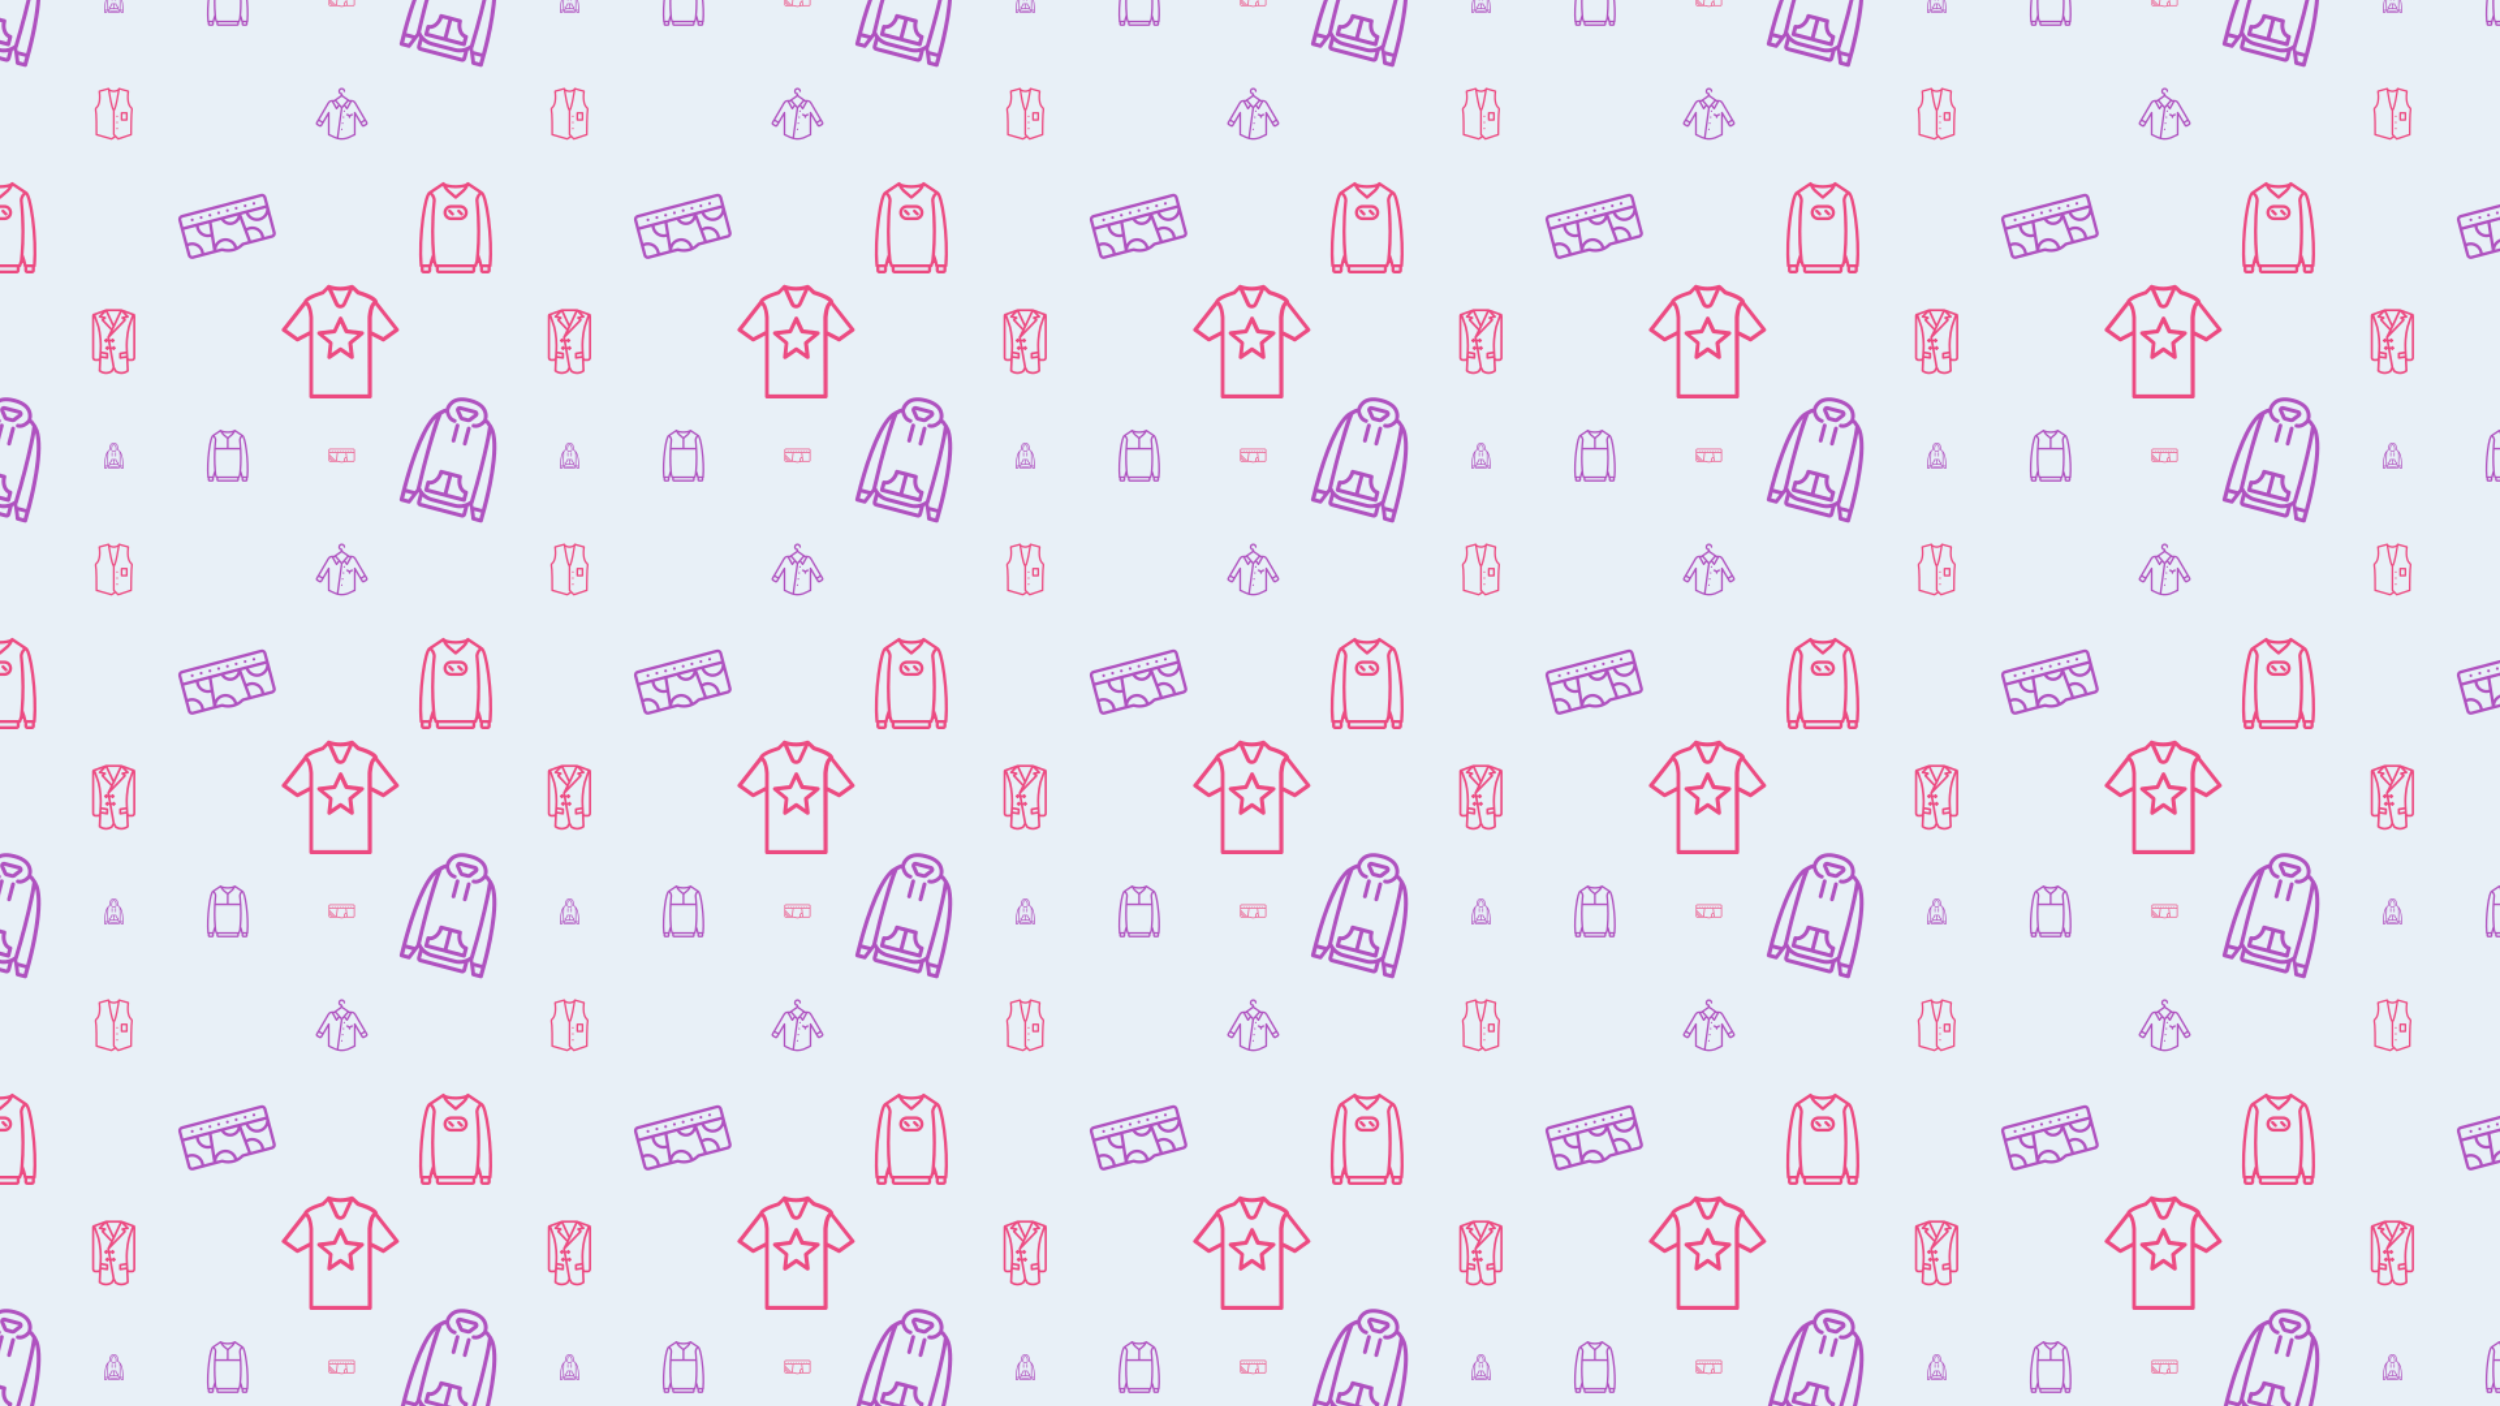 <svg xmlns="http://www.w3.org/2000/svg" xmlns:xlink="http://www.w3.org/1999/xlink" xmlns:fi="http://pattern.flaticon.com/" x="0" y="0" width="1920" height="1080" viewBox="0 0 1920 1080"><rect x="0px" y="0px" width="100%" height="100%" opacity="1" fill="#e8f0f7"/><defs><g transform="matrix(0.078 0 0 0.078 242.5 67.5)" id="L1_278"><circle cx="281" cy="229" r="8" fill="#af51bf"/><circle cx="273" cy="289" r="8" fill="#af51bf"/><circle cx="264" cy="348" r="8" fill="#af51bf"/><circle cx="256" cy="408" r="8" fill="#af51bf"/><path d="M512.079,347.524c-0.051-3.575-0.987-7.186-2.93-10.491l-15.105-25.687c-0.344-0.585-0.751-1.107-1.2-1.576     l-98.169-166.9c-2.517-4.31-5.673-8.202-9.358-11.557c-0.484-0.441-0.976-0.875-1.478-1.297     c-8.872-7.458-20.1-11.548-31.695-11.548h-2.214c-0.004,0-0.008-0.001-0.013-0.001h-17.987l-67.302-47.109V58.733     c0-4.713-3.82-8.533-8.533-8.533c-9.427,0-17.067-7.64-17.067-17.067c0-9.427,7.64-17.067,17.067-17.067     c9.427,0,17.067,7.64,17.067,17.067c0,4.713,3.82,8.533,8.533,8.533s8.533-3.82,8.533-8.533C290.229,14.281,274.948-1,256.096-1     c-18.853,0-34.133,15.281-34.133,34.133c0,15.906,10.877,29.269,25.6,33.058v5.164l-67.298,47.111h-18.08     c-0.013,0-0.025,0.003-0.038,0.003h-2.187c-11.595,0-22.823,4.09-31.697,11.55c-4.326,3.634-7.991,7.983-10.839,12.864     l-97.868,167.59c-0.442,0.467-0.843,0.984-1.18,1.561L2.776,338.753c-1.815,3.106-2.685,6.496-2.724,9.851     c-0.247,7.16,3.361,14.221,10.006,18.052l24.451,14.12c9.53,5.501,21.708,2.289,27.283-7.196l57.725-98.286l-0.015,184.509     c0,3.316,1.92,6.332,4.925,7.734l58.82,27.443c41.306,19.282,88.352,21.288,130.856,6.045c0.319-0.114,0.639-0.223,0.958-0.339     c0.644-0.235,1.286-0.48,1.928-0.724c0.793-0.299,1.585-0.603,2.374-0.915c0.472-0.187,0.943-0.375,1.413-0.566     c1.062-0.43,2.121-0.873,3.176-1.325c0.245-0.105,0.492-0.208,0.737-0.314c1.383-0.601,2.762-1.215,4.132-1.854l41.752-19.486     l17.069-7.964c3.005-1.402,4.925-4.417,4.925-7.732l0.015-184.813l58.276,98.142c1.048,1.768,2.327,3.315,3.775,4.627     c6.276,5.686,15.737,6.943,23.456,2.486l23.338-13.474C508.51,362.687,512.352,355.156,512.079,347.524z M375.518,243.907     l-0.017,210.459l-12.41,5.792l-41.483,19.354c-1.232,0.575-2.47,1.13-3.712,1.671c-0.184,0.08-0.368,0.158-0.552,0.237     c-1.002,0.432-2.008,0.85-3.017,1.259c-0.314,0.127-0.627,0.257-0.942,0.382c-0.968,0.386-1.941,0.758-2.915,1.123     c-0.872,0.326-1.747,0.642-2.623,0.951c-0.336,0.119-0.672,0.24-1.01,0.357c-26.643,9.197-55.394,10.888-83.177,4.921     l40.491-291.442l15.515-17.731l20.758,27.679c3.709,4.946,11.284,4.429,14.286-0.976l40.161-72.29     c6.598,0.561,12.884,3.142,17.992,7.432c2.819,2.369,5.214,5.213,7.08,8.404l95.011,161.532l-28.989,18.442l-54.576-91.911     c-0.416-0.7-0.893-1.306-1.417-1.824C384.915,232.729,375.519,236.045,375.518,243.907z M494.438,346.144     c0.381,0.648,0.55,1.355,0.567,2.056c-0.113,1.34-0.85,2.605-2.102,3.327l-23.35,13.484c-1.397,0.806-3.195,0.336-4.017-1.051     l-10.652-17.942l28.73-18.277L494.438,346.144z M319.658,135.536h15.755l-29.231,52.616l-15.029-20.04L319.658,135.536z      M192.447,135.536l28.503,32.574l-15.03,20.042l-29.231-52.616H192.447z M307.668,123.317l-33.915,38.759     c-0.004,0.005-0.008,0.01-0.012,0.015l-17.69,20.217l-17.69-20.217c-0.004-0.005-0.008-0.01-0.012-0.015l-34.424-39.34     l52.168-36.52l52.117,36.48L307.668,123.317z M47.076,364.469c-0.821,1.401-2.621,1.875-4.022,1.065l-24.47-14.125     c-0.868-0.501-1.379-1.374-1.461-2.3c0.03-0.44,0.147-0.881,0.385-1.288l11.682-20.004l30.067,15.918L47.076,364.469z      M136.57,454.368l0.017-210.458c0.001-8.697-11.487-11.822-15.891-4.322l-52.58,89.526l-30.311-16.047l94.358-161.58     c1.861-3.189,4.253-6.027,7.08-8.402c5.1-4.288,11.391-6.87,17.988-7.431l40.161,72.29c3.003,5.405,10.577,5.922,14.286,0.976     l20.759-27.681l14.625,16.715l-40.034,288.153c-5.611-1.87-11.143-4.063-16.563-6.593L136.57,454.368z" fill="#af51bf"/><path d="M358.438,255c-10.198,0-19.347,4.465-25.6,11.548c-6.253-7.083-15.402-11.548-25.6-11.548     c-4.713,0-8.533,3.82-8.533,8.533s3.821,8.533,8.533,8.533c9.435,0,17.067,7.631,17.067,17.067c0,11.378,17.067,11.378,17.067,0     c0-9.435,7.631-17.067,17.067-17.067c4.713,0,8.533-3.821,8.533-8.533S363.151,255,358.438,255z" fill="#af51bf"/></g><g transform="matrix(0.137 0 0 0.137 315 140)" id="L1_279"><path d="M447.061,201.297c-11.627-87.174-26.248-143.968-44.188-150.946l-74.87-49.913c-4.682-3.121-11.051-0.936-12.829,4.403     c-0.082,0.246-0.174,0.488-0.258,0.734c-12.678,6.341-35.116,10.497-59.913,10.497c-24.802,0-47.234-4.155-59.912-10.497     c-0.084-0.245-0.176-0.487-0.258-0.734c-1.779-5.339-8.147-7.524-12.829-4.403L107.134,50.35     c-17.941,6.975-32.563,63.769-44.19,150.947c-12.227,91.666-16.342,191.622-9.297,267.827c0.294,3.186,2.319,5.82,5.09,7.03     v17.783c0,9.423,7.643,17.067,17.067,17.067h25.6c9.423,0,17.067-7.643,17.067-17.067v-18.786c1.622-1.221,2.81-3.01,3.237-5.119     c0.102-0.502,0.303-1.471,0.596-2.837c0.491-2.292,1.058-4.849,1.692-7.604c1.094-4.751,2.256-9.485,3.46-14.112l8.519,25.557     c1.162,3.484,4.422,5.835,8.095,5.835v17.067c0,9.423,7.643,17.067,17.067,17.067h187.733c9.423,0,17.067-7.643,17.067-17.067     v-17.067c3.673,0,6.934-2.35,8.095-5.835l8.518-25.556c1.204,4.627,2.366,9.36,3.459,14.111c0.634,2.755,1.201,5.312,1.692,7.604     c0.293,1.367,0.495,2.335,0.596,2.837c0.427,2.109,1.616,3.898,3.238,5.119v18.786c0,9.423,7.643,17.067,17.067,17.067h25.6     c9.423,0,17.067-7.643,17.067-17.067v-17.784c2.771-1.21,4.794-3.845,5.089-7.03     C463.403,392.919,459.287,292.963,447.061,201.297z M255.003,33.137c17.857,0,34.734-1.977,48.611-5.532     c-3.709,5.384-7.986,10.319-12.773,14.71c-0.705,0.645-1.42,1.282-2.147,1.905l-33.69,28.878L221.311,44.22     c-0.726-0.622-1.439-1.258-2.144-1.902c-4.788-4.392-9.066-9.327-12.775-14.711C220.268,31.161,237.143,33.137,255.003,33.137z      M75.802,493.937v-17.066h25.6v17.066H75.802z M113.459,431.882c-2.174,7.62-4.225,15.753-6.096,23.881     c-0.322,1.398-0.627,2.748-0.915,4.041H69.97c-5.957-73.779-1.767-168.854,9.89-256.251     c5.383-40.361,12.027-75.988,18.884-101.49c3.375-12.553,6.728-22.361,9.856-28.893c0.69-1.441,1.354-2.689,1.979-3.736     c0.515,0.403,1.027,0.808,1.516,1.232c0.096,0.083,0.186,0.171,0.281,0.254c0.483,0.426,0.953,0.863,1.411,1.31     c0.172,0.168,0.342,0.337,0.511,0.508c0.415,0.419,0.819,0.847,1.213,1.283c0.122,0.135,0.248,0.266,0.368,0.402     c0.488,0.554,0.958,1.123,1.415,1.703c0.136,0.173,0.266,0.35,0.399,0.525c0.335,0.441,0.663,0.889,0.981,1.344     c0.143,0.204,0.286,0.408,0.425,0.615c0.385,0.572,0.76,1.153,1.119,1.747c0.031,0.052,0.065,0.101,0.096,0.153     c2.4,3.999,4.115,8.288,5.249,12.621c0.19,0.726,0.368,1.452,0.525,2.179c0.559,2.58,0.814,4.6,0.891,5.797     c-0.072,0.63-0.137,1.259-0.208,1.889c-0.177,1.579-0.351,3.16-0.523,4.745c-6.199,56.919-8.89,112.93-8.838,166.584     c-0.191,49.18,1.7,94.963,5.143,131.704C119.516,412.472,116.497,421.234,113.459,431.882z M348.869,493.937H161.136v-17.067     h187.733V493.937z M366.409,438.534c-0.12,0.956-0.217,1.714-0.29,2.269l-6.334,19.001h-2.383h-204.8h-2.383l-6.334-19.001     c-0.073-0.555-0.171-1.313-0.29-2.269c-0.319-2.552-0.676-5.569-1.06-9.034c-1.102-9.926-2.204-21.43-3.234-34.372     c-3.052-38.356-4.783-78.905-4.821-120.912c0.213-53.455,2.911-110.991,8.79-165.12c0.178-1.63,0.357-3.26,0.541-4.891     c0.069-0.61,0.136-1.222,0.205-1.831c-0.058-3.614-0.493-7.565-1.426-11.718c-1.349-6.01-3.751-12.447-7.641-18.928     c-0.478-0.796-0.979-1.575-1.491-2.346c-0.103-0.155-0.207-0.31-0.312-0.465c-1.037-1.53-2.143-3.008-3.32-4.431     c-0.124-0.15-0.248-0.299-0.373-0.447c-0.597-0.707-1.206-1.405-1.838-2.084c0,0,0-0.001-0.001-0.001     c-0.623-0.669-1.269-1.319-1.927-1.959c-0.148-0.144-0.297-0.288-0.447-0.431c-0.159-0.151-0.313-0.307-0.473-0.457l57.9-38.6     c5.466,12.048,13.156,22.976,22.668,32.218c0.033,0.032,0.066,0.065,0.099,0.097c0.652,0.631,1.313,1.254,1.981,1.87     c0.148,0.137,0.294,0.277,0.443,0.413c0.771,0.702,1.551,1.394,2.344,2.074l0.001,0.001c0,0,0,0,0,0l39.244,33.638     c3.196,2.739,7.911,2.739,11.107,0l39.245-33.638c0.792-0.679,1.572-1.372,2.342-2.073c0.155-0.141,0.306-0.286,0.46-0.428     c0.662-0.609,1.316-1.226,1.961-1.851c0.039-0.038,0.078-0.077,0.117-0.115c9.507-9.24,17.193-20.164,22.656-32.206l57.9,38.6     c-0.156,0.145-0.305,0.296-0.459,0.443c-0.16,0.153-0.319,0.307-0.478,0.461c-0.639,0.622-1.266,1.254-1.872,1.903     c-0.016,0.017-0.033,0.034-0.049,0.051c-0.624,0.67-1.225,1.359-1.814,2.057c-0.135,0.161-0.27,0.322-0.404,0.484     c-1.165,1.411-2.261,2.875-3.289,4.39c-0.115,0.169-0.229,0.339-0.342,0.509c-0.507,0.764-1.003,1.535-1.476,2.324     c-2.493,4.154-4.376,8.291-5.767,12.245c-2.279,6.476-3.233,12.46-3.353,17.219c0.083,0.731,0.163,1.465,0.245,2.198     c0.165,1.48,0.327,2.958,0.487,4.436c5.927,54.85,8.641,112.834,8.852,166.556c-0.041,42.009-1.77,82.471-4.816,120.748     c-1.03,12.942-2.133,24.446-3.234,34.372C367.085,432.965,366.728,435.982,366.409,438.534z M387.449,406.027     c3.44-36.704,5.33-82.43,5.143-131.553c0.057-53.809-2.644-109.992-8.876-167.084c-0.135-1.248-0.273-2.493-0.412-3.737     c-0.095-0.849-0.184-1.698-0.281-2.547c0.077-1.197,0.332-3.217,0.891-5.797c0.48-2.217,1.119-4.431,1.909-6.613     c1.016-2.806,2.289-5.559,3.865-8.186c0.017-0.029,0.036-0.056,0.053-0.084c0.376-0.623,0.769-1.231,1.173-1.831     c0.131-0.195,0.266-0.386,0.4-0.578c0.329-0.471,0.668-0.935,1.016-1.391c0.123-0.162,0.244-0.327,0.37-0.487     c0.462-0.588,0.938-1.164,1.432-1.725c0.109-0.123,0.223-0.242,0.333-0.364c0.407-0.451,0.825-0.893,1.254-1.326     c0.16-0.162,0.321-0.323,0.485-0.482c0.473-0.461,0.958-0.912,1.456-1.352c0.081-0.072,0.158-0.146,0.24-0.217     c0.492-0.426,1.007-0.833,1.524-1.238c0.624,1.046,1.288,2.294,1.978,3.735c3.128,6.532,6.481,16.34,9.856,28.893     c6.857,25.502,13.501,61.129,18.884,101.49c11.657,87.398,15.847,182.472,9.89,256.251h-36.479     c-0.288-1.293-0.593-2.642-0.915-4.041c-1.871-8.128-3.922-16.261-6.096-23.881C393.507,421.234,390.488,412.472,387.449,406.027     z M408.602,493.937v-17.066h25.6v17.066H408.602z" fill="#ec4a81"/><path d="M280.602,127.004h-51.2c-23.563,0-42.667,19.104-42.667,42.667c0,23.563,19.104,42.667,42.667,42.667h51.2     c23.563,0,42.667-19.104,42.667-42.667C323.268,146.108,304.165,127.004,280.602,127.004z M280.602,195.271h-51.2     c-14.137,0-25.6-11.463-25.6-25.6s11.463-25.6,25.6-25.6h51.2c14.137,0,25.6,11.463,25.6,25.6S294.739,195.271,280.602,195.271z" fill="#ec4a81"/><path d="M226.902,155.103c-3.332-3.332-8.735-3.332-12.068,0c-3.333,3.332-3.333,8.735,0,12.068l17.067,17.067     c3.332,3.332,8.735,3.332,12.068,0c3.333-3.333,3.333-8.736,0-12.068L226.902,155.103z" fill="#ec4a81"/><path d="M278.102,155.103c-3.333-3.332-8.735-3.332-12.068,0c-3.332,3.332-3.332,8.735,0,12.068l17.067,17.067     c3.332,3.332,8.735,3.332,12.068,0c3.332-3.333,3.332-8.736,0-12.068L278.102,155.103z" fill="#ec4a81"/></g><g transform="matrix(0.078 0 0 0.078 67.5 67.5)" id="L1_280"><circle cx="288" cy="280" r="8" fill="#ec4a81"/><circle cx="288" cy="340" r="8" fill="#ec4a81"/><circle cx="288" cy="400" r="8" fill="#ec4a81"/><path d="M382.787,237.939h-51.2c-4.713,0-8.533,3.82-8.533,8.533v68.267c0,4.713,3.82,8.533,8.533,8.533h51.2     c4.713,0,8.533-3.82,8.533-8.533v-68.267C391.32,241.76,387.499,237.939,382.787,237.939z M374.253,306.206H340.12v-51.2h34.133     V306.206z" fill="#ec4a81"/><path d="M432.492,189.381c-24.73-21.227-37.919-69.219-26.586-155.128c0.555-4.207-2.066-8.183-6.151-9.331l-91.093-25.6     c-4.957-1.393-10.009,1.888-10.753,6.983c-0.059,0.405-0.059,0.405-0.353,2.378c-0.034,0.225-0.07,0.469-0.105,0.702     c-9.452,9.33-25.047,15.219-42.295,15.219c-17.237,0-32.833-5.858-42.29-15.146c-0.039-0.258-0.079-0.527-0.116-0.775     c-0.294-1.974-0.294-1.974-0.353-2.378c-0.743-5.093-5.793-8.374-10.748-6.984l-91.273,25.6     c-4.088,1.146-6.711,5.123-6.156,9.332c11.333,85.909-1.856,133.901-26.589,155.131c-8.406,7.208-11.855,18.447-9.358,29.384     c3.84,16.796,6.224,57.92,7.295,115.11c0.69,36.852,0.778,76.021,0.515,111.777c-0.029,3.883-0.059,7.35-0.09,10.354     c-0.018,1.8-0.033,3.048-0.041,3.687c-0.048,3.84,2.474,7.24,6.164,8.306l147.661,42.667c2.358,0.681,4.895,0.314,6.963-1.007     l34.293-21.908l20.751,20.751c2.286,2.286,5.669,3.084,8.736,2.06l127.821-42.667c3.491-1.165,5.841-4.437,5.831-8.118     c-0.001-0.311-0.001-0.311-0.003-1.822c-0.016-11.433,0.015-26.851,0.133-44.817c0.178-27.199,0.521-54.076,1.066-79.193     c1.246-57.411,3.404-98.613,6.554-115.516C443.982,207.364,440.746,196.459,432.492,189.381z M293.814,32.71     c-0.365,2.267-0.74,4.58-1.126,6.942c-4.095,25.032-8.544,50.06-13.187,73.4c-1.282,6.446-2.558,12.654-3.826,18.61     c-0.016,0.075-0.032,0.15-0.048,0.224c-0.259,1.217-0.518,2.405-0.776,3.6c-4.094,18.839-8.139,35.082-11.87,47.85     c-1.102,3.719-2.193,7.188-3.268,10.356c-1.592,4.691-3.147,8.668-4.56,11.846c-1.414-3.178-2.968-7.155-4.56-11.846     c-0.986-2.904-1.985-6.072-2.993-9.441c-4.185-14.195-8.778-32.823-13.399-54.636c-0.01-0.049-0.021-0.098-0.031-0.147     c-0.357-1.685-0.714-3.395-1.07-5.117c-0.191-0.922-0.382-1.853-0.573-2.786c-0.633-3.087-1.259-6.197-1.88-9.322     c-0.329-1.657-0.655-3.333-0.982-5.006c-0.27-1.382-0.54-2.764-0.808-4.151c-0.494-2.562-0.986-5.133-1.475-7.726     c-0.013-0.07-0.026-0.14-0.04-0.211c-3.395-18.026-6.658-36.759-9.723-55.495c-0.385-2.352-0.758-4.655-1.121-6.913     c11.172,5.734,24.574,8.93,38.659,8.93C269.245,41.67,282.646,38.463,293.814,32.71z M230.807,493.2l-137.72-39.794     c0.022-2.323,0.043-4.871,0.063-7.626c0.264-35.892,0.176-75.198-0.518-112.222c-1.097-58.589-3.508-100.162-7.721-118.592     c-1.116-4.886,0.343-9.637,3.833-12.629c28.852-24.765,43.607-76.274,33.317-162.968l74.895-21.006     c0.347,2.255,0.711,4.597,1.088,7.002c4.465,28.598,9.868,60.028,15.833,90.055c0.063,0.319,0.126,0.645,0.189,0.964     c0.063,0.316,0.125,0.621,0.188,0.936c0.222,1.113,0.446,2.221,0.67,3.33c0.271,1.344,0.542,2.68,0.813,4.003     c0.072,0.354,0.144,0.712,0.216,1.065c0.122,0.594,0.243,1.169,0.364,1.758c0.182,0.882,0.365,1.766,0.547,2.639     c7.252,34.813,13.904,60.775,20.618,77.458c2.964,7.541,5.905,13.138,9.136,16.906v235.325c0,2.263,0.899,4.434,2.499,6.034     l9.558,9.558L230.807,493.2z M425.144,215.307c-3.392,18.204-5.568,59.748-6.838,118.27c-0.547,25.213-0.891,52.173-1.069,79.452     c-0.104,15.842-0.14,29.71-0.137,40.629l-116.977,39.047l-21.861-21.861c-0.003-0.003-0.005-0.006-0.008-0.008l-14.567-14.567     v-231.79c3.169-3.697,6.061-9.16,8.968-16.485c7.062-17.375,14.049-44.992,21.728-82.391     c7.185-34.995,13.666-72.757,18.753-105.851c0.071-0.462,0.144-0.93,0.214-1.385l74.717,20.998     c-10.29,86.697,4.464,138.207,33.314,162.97C424.743,205.219,426.143,209.937,425.144,215.307z" fill="#ec4a81"/></g><g transform="matrix(0.039 0 0 0.039 77.5 340)" id="L1_281"><path d="M211.907,195.267v68.267c0,5.12,3.413,8.533,8.533,8.533s8.533-3.413,8.533-8.533v-68.267     c0-5.12-3.413-8.533-8.533-8.533S211.907,190.147,211.907,195.267z" fill="#af51bf"/><path d="M288.707,186.733c-5.12,0-8.533,3.413-8.533,8.533v68.267c0,5.12,3.413,8.533,8.533,8.533     c5.12,0,8.533-3.413,8.533-8.533v-68.267C297.24,190.147,293.827,186.733,288.707,186.733z" fill="#af51bf"/><path d="M169.24,434.2h85.333h85.333c5.12,0,8.533-3.413,8.533-8.533v-34.133c0-5.12-3.413-8.533-8.533-8.533     c-17.92,0-34.133-22.187-34.133-51.2c0-5.12-3.413-8.533-8.533-8.533h-42.667h-42.667c-5.12,0-8.533,3.413-8.533,8.533     c0,29.013-16.213,51.2-34.133,51.2c-5.12,0-8.533,3.413-8.533,8.533v34.133C160.707,430.787,164.12,434.2,169.24,434.2z      M331.373,399.213v17.92h-68.267v-76.8h25.6C292.12,370.2,309.187,394.093,331.373,399.213z M177.773,399.213     c22.187-5.12,39.253-29.013,42.667-58.88h25.6v76.8h-68.267V399.213z" fill="#af51bf"/><path d="M433.773,319c-8.533-58.027-23.04-104.96-43.52-137.387c-1.707-1.707-2.56-3.413-5.12-5.973     c-3.133-3.133-6.977-6.985-10.228-10.896c-0.003-0.067-0.012-0.127-0.012-0.197c-4.267-6.827-19.627-22.187-33.28-34.133     l-5.973-60.587C330.52,29.72,295.533-1,254.573-1c-40.96,0-75.947,30.72-81.067,70.827l-5.973,62.293     c-12.415,10.863-26.238,23.841-31.21,31.238c-0.122,0.11-0.245,0.217-0.363,0.335c-3.413,4.267-7.68,7.68-11.093,11.947     c-1.707,2.56-3.413,4.267-4.267,5.12C99.267,214.04,84.76,260.973,76.227,319c-8.533,58.027-11.093,118.613-9.387,171.52     c0,3.035,0,5.395,0,7.68c0,0.285,0,0.569,0,0.853c0,1.159,0,1.921,0,2.56c0,0.302,0,0.579,0,0.853c0,4.267,4.267,7.68,8.533,7.68     h34.133c3.413,0,6.827-1.707,7.68-5.12l22.112-53.375c1.411,1.327,2.86,2.602,4.341,3.831v38.45     c0,9.387,7.68,17.067,17.067,17.067H348.44c9.387,0,17.067-7.68,17.067-17.067v-37.757c1.778-1.441,3.514-2.945,5.194-4.525     l17.211,41.543l4.049,12.685c1.707,3.413,4.267,5.12,7.68,5.12h34.133c2.273,0,4.539-0.976,6.167-2.655     c1.901-1.405,3.22-3.508,3.22-5.878c0-0.853,0-1.707,0-3.413c0-2.56,0-5.12,0-8.533C444.867,437.613,442.307,377.027,433.773,319     z M425.24,491.373c0,0.853,0,1.707,0,2.56h-19.627l-10.24-25.6h30.373C425.652,476.148,425.487,483.849,425.24,491.373z      M416.707,322.413c6.455,43.25,8.999,87.959,9.119,129.707h-38.6l-4.652-11.093c0.047-1.278,0.092-2.545,0.137-3.813     c0.417-1.005,0.716-2.009,0.716-3.014c3.87-112.24,2.825-185.86-1.224-229.779C398.514,233.323,409.229,274.226,416.707,322.413z      M182.04,143.213c1.707-1.707,2.56-3.413,2.56-5.973l6.827-64.853c3.413-32.427,30.72-56.32,63.147-56.32     c32.427,0,59.733,23.893,64,56.32l5.973,64.853c0,2.56,1.707,4.267,3.413,5.973c12.8,10.24,28.16,25.6,32.427,31.573     c0,0,0.042,0.044,0.099,0.108c0.236,0.816,0.495,1.673,0.754,2.452c0.853,4.267,1.707,11.093,3.413,19.627     c1.747,15.141,3.096,34.26,3.947,57.722c1.216,42.734,0.754,100.941-1.387,176.945c-3.688,4.555-7.874,8.667-12.442,12.27     c-0.99,0.272-1.976,0.71-2.918,1.383c-12.8,9.387-29.013,14.507-45.227,14.507H203.373c-16.213,0-32.427-5.12-46.08-15.36     c-0.834-0.596-1.702-1.009-2.578-1.289c-4.038-3.379-7.759-7.22-11.076-11.511c-1.596-45.313-2.355-84.181-2.414-117.231     c0.094-52.634,1.931-91.063,4.974-117.435c0.853-8.533,1.707-15.36,3.413-19.627c0.412-1.237,0.824-2.671,1.14-3.825     C154.66,168.036,169.563,153.195,182.04,143.213z M128.041,202.543c-2.28,23.085-3.672,55.371-3.863,97.895     c-0.32,38.497,0.353,85.044,2.395,140.589l-4.294,10.24H84.293c0.352-41.502,3.231-85.899,9.001-128.853     C100.935,273.166,111.959,232.371,128.041,202.543z M84.76,493.933c0-0.853,0-1.707,0-2.56c0-0.988,0-2.085,0-3.413     c0-5.973,0-12.8,0-19.627h30.362l-10.735,25.6H84.76z M348.44,493.933H160.707v-27.212c3.198,1.63,6.489,3.073,9.863,4.322     c0.074,0.028,0.147,0.056,0.222,0.084c0.769,0.282,1.543,0.553,2.32,0.815c0.098,0.033,0.194,0.068,0.292,0.101     c9.489,3.165,19.574,4.824,29.971,4.824h103.253c14.851,0,29.068-3.379,41.813-9.711V493.933z" fill="#af51bf"/><path d="M247.747,178.2H261.4c29.013,0,51.2-25.6,46.933-53.76l-6.827-50.347c-2.56-23.04-23.04-40.96-46.933-40.96     s-44.373,17.92-46.933,40.96l-6.827,50.347C197.4,152.6,219.587,178.2,247.747,178.2z M217.88,127l6.827-50.347     c1.707-15.36,14.507-26.453,29.867-26.453s28.16,11.093,29.867,26.453L291.267,127c2.56,17.92-11.947,34.133-29.867,34.133     h-13.653C228.973,161.133,215.32,144.92,217.88,127z" fill="#af51bf"/></g><g transform="matrix(0.17 0.045 -0.045 0.17 318.153 294.917)" id="L1_282"><path d="M436.162,289.133c-7.68-83.627-23.04-147.627-46.933-184.32c-1.707-1.707-11.947-13.653-15.36-17.92     c-0.854-0.854-1.796-1.474-2.777-1.897c-8.632-8.406-16.525-14.493-23.677-16.877c0.853-9.387-1.707-20.48-7.68-30.72     C326.935,13.507,298.775-1,254.402-1s-72.533,14.507-85.333,38.4c-5.973,10.24-8.533,21.333-8.533,30.72     c-6.827,2.56-14.507,8.533-24.747,18.773c-3.413,4.267-7.68,7.68-11.093,11.947c-1.707,2.56-3.413,4.267-4.267,5.12     c-23.893,37.547-39.253,101.547-46.933,185.173c-6.827,66.56-7.68,136.533-6.827,197.973c0,0.291,0,0.57,0,0.853     c0,3.87,0,7.06,0,10.24c0,1.251,0,2.498,0,3.413c0,0.333,0,0.625,0,0.853c0,4.267,4.267,8.533,8.533,8.533h34.133     c3.413,0,6.827-1.707,7.68-5.12l22.369-53.994c1.33,1.242,2.692,2.441,4.084,3.597v38.45c0,9.387,7.68,17.067,17.067,17.067     h187.733c9.387,0,17.067-7.68,17.067-17.067v-37.757c1.689-1.369,3.338-2.796,4.938-4.29l18.002,43.453l3.514,10.541     c1.707,3.413,4.267,5.12,7.68,5.12h0.853h33.28h0.853c4.267,0,8.533-3.413,8.533-8.533c0-0.853,0-1.707,0-4.267     c0-3.413,0-6.827,0-11.093C444.695,425.667,442.989,355.693,436.162,289.133z M419.095,291.693     c4.837,53.202,6.874,108.638,6.569,160.427h-38.968l-4.294-10.24c0.065-1.606,0.126-3.196,0.189-4.794     c0.389-0.962,0.665-1.924,0.665-2.886c3.413-104.96,2.56-191.147-0.853-261.12c-0.693-20.108-1.95-37.398-3.312-51.872     C398.659,155.371,411.429,215.026,419.095,291.693z M425.069,493.933h-19.627l-10.24-25.6h30.282     c-0.103,6.613-0.236,13.171-0.415,19.627C425.069,490.224,425.069,491.823,425.069,493.933z M90.562,290.84     c7.562-74.779,20.092-133.821,39.211-169.017c-1.385,15.054-2.668,32.42-3.371,52.11c-1.65,44.538-2.588,96.175-2.136,155.343     c0.157,34.873,0.837,72.135,2.136,111.751l-4.294,10.24H83.992C83.697,399.806,85.735,343.933,90.562,290.84z M104.215,493.933     H84.589c0-1.517,0-3.708,0-5.973c0-0.284,0-0.568,0-0.853c0-5.768,0-12.266,0-18.773h30.362L104.215,493.933z M348.269,493.933     H160.535v-27.212c3.198,1.63,6.489,3.073,9.863,4.322c0.074,0.028,0.147,0.056,0.222,0.084c0.769,0.282,1.543,0.553,2.32,0.815     c0.098,0.033,0.194,0.068,0.292,0.101c9.489,3.165,19.574,4.824,29.971,4.824h103.253c14.851,0,29.068-3.379,41.813-9.711     V493.933z M320.043,458.592c-0.323,0.057-0.645,0.118-0.969,0.171c-0.397,0.066-0.796,0.124-1.194,0.184     c-0.587,0.087-1.174,0.168-1.763,0.242c-0.266,0.033-0.531,0.069-0.797,0.1c-0.882,0.101-1.766,0.188-2.651,0.26     c-0.169,0.014-0.339,0.023-0.509,0.035c-0.754,0.055-1.509,0.1-2.264,0.133c-0.238,0.011-0.476,0.021-0.714,0.03     c-0.908,0.032-1.817,0.054-2.726,0.054H203.202c-0.911,0-1.822-0.022-2.733-0.054c-0.229-0.008-0.458-0.018-0.687-0.029     c-0.807-0.036-1.613-0.082-2.419-0.143c-0.106-0.008-0.213-0.014-0.319-0.022c-0.964-0.077-1.926-0.172-2.887-0.286     c-0.058-0.007-0.115-0.015-0.172-0.022c-0.965-0.116-1.928-0.249-2.889-0.402c-0.007-0.001-0.015-0.002-0.022-0.003     c-8.013-1.279-15.867-3.834-23.243-7.664c-0.038-0.02-0.075-0.04-0.112-0.06c-0.717-0.374-1.427-0.768-2.135-1.166     c-0.315-0.178-0.631-0.355-0.943-0.538c-0.231-0.134-0.459-0.277-0.69-0.414c-7.752-4.656-14.723-10.758-20.482-18.21     c-1.44-43.552-2.118-83.751-2.167-120.816c0.065-48.697,1.162-92.345,3.021-130.918c1.554-38.862,4.524-69.22,6.331-81.42     c5.819-5.786,10.809-9.947,13.876-11.662c2.178,3.847,5.174,8.198,8.807,12.868c10.24,12.8,23.04,20.48,38.4,20.48     c5.12,0,8.533-3.413,8.533-8.533s-3.413-8.533-8.533-8.533c-9.387,0-17.92-5.12-25.6-13.653c-2.56-3.413-5.12-6.827-6.827-10.24     c-1.091-2.182-1.485-3.661-1.85-4.671c-0.433-8.797,1.378-18.214,6.116-26.902c10.24-19.627,32.427-30.72,70.827-30.72     c38.4,0,60.587,11.093,70.827,29.867c5.12,9.387,6.827,19.627,5.973,28.16c-0.006,0.045-0.005,0.089-0.01,0.134     c-1.918,3.496-6.523,10.852-8.524,13.519c-7.68,8.533-16.213,13.653-25.6,13.653c-5.12,0-8.533,3.413-8.533,8.533     s3.413,8.533,8.533,8.533c15.36,0,28.16-7.68,38.4-20.48c3.71-4.24,6.76-8.809,8.949-12.889     c3.377,1.735,8.944,6.036,14.944,12.036c0,0.853,0.853,10.24,1.707,16.213c1.707,16.213,3.413,36.693,4.267,60.587     c3.413,68.267,4.267,153.6,0.853,256.853C354.567,445.827,338.014,455.384,320.043,458.592z" fill="#af51bf"/><path d="M241.602,101.4h25.6c5.12,0,10.24-2.56,13.653-5.973l20.48-26.453c8.533-11.093,0.853-27.307-13.653-27.307h-66.56     c-14.507,0-22.187,16.213-13.653,27.307l20.48,25.6C231.362,98.84,236.482,101.4,241.602,101.4z M287.682,58.733l-20.48,25.6     h-25.6l-20.48-25.6H287.682z" fill="#af51bf"/><path d="M228.802,203.8c5.12,0,8.533-3.413,8.533-8.533V127c0-5.12-3.413-8.533-8.533-8.533c-5.12,0-8.533,3.413-8.533,8.533     v68.267C220.269,200.387,223.682,203.8,228.802,203.8z" fill="#af51bf"/><path d="M271.469,127v68.267c0,5.12,3.413,8.533,8.533,8.533s8.533-3.413,8.533-8.533V127c0-5.12-3.413-8.533-8.533-8.533     S271.469,121.88,271.469,127z" fill="#af51bf"/><path d="M339.735,391.533c-17.92,0-34.133-22.187-34.133-51.2c0-5.12-3.413-8.533-8.533-8.533h-42.667h-42.667     c-5.12,0-8.533,3.413-8.533,8.533c0,29.013-16.213,51.2-34.133,51.2c-5.12,0-8.533,3.413-8.533,8.533V434.2     c0,5.12,3.413,8.533,8.533,8.533h85.333h85.333c5.12,0,8.533-3.413,8.533-8.533v-34.133     C348.269,394.947,344.855,391.533,339.735,391.533z M177.602,407.747c22.187-5.12,39.253-29.013,42.667-58.88h25.6v76.8h-68.267     V407.747z M331.202,425.667h-68.267v-76.8h25.6c3.413,29.867,20.48,53.76,42.667,58.88V425.667z" fill="#af51bf"/></g><g transform="matrix(0.176 0 0 0.176 216.5 217.5)" id="L1_283"><path d="M508.84,198.359L418.475,83.35c0.2-15.761-22.454-32.348-81.156-50.538l-24.747-23.04l-0.329,0.329     c-2.126-2.418-5.59-3.756-9.058-2.889l-1.707,0.853c-30.72,10.24-63.147,10.24-93.013,0l-1.707-0.853     c-4.586-1.147-9.167,1.56-10.649,5.529l-20.925,20.925c-53,16.422-75.961,31.539-80.31,45.349L1.106,198.359     c-3.413,3.413-2.56,9.387,1.707,11.947l59.733,42.667c2.56,1.707,5.973,1.707,8.533,0.853l48.64-25.71v266.35     c0,5.12,3.413,8.533,8.533,8.533h256c5.12,0,8.533-3.413,8.533-8.533V229.469l46.08,24.357c2.56,1.707,5.973,0.853,8.533-0.853     l59.733-42.667C511.4,207.745,512.253,201.772,508.84,198.359z M291.154,29.416l-26.368,58.01c-3.413,7.68-14.507,7.68-17.92,0     l-26.368-58.009C243.485,34.512,267.319,34.511,291.154,29.416z M118.866,209.452L68.52,235.906l-47.787-34.133L104.262,95.23     c4.221,4.267,7.953,12.964,11.191,24.622c1.707,6.827,2.56,14.507,3.413,23.04c0,2.56,0.853,5.12,0.853,7.68     c0,0.727,0,1.289,0,1.707c0,0.563,0,0.853,0,0.853v56.32H118.866z M135.933,485.079v-332.8c0-0.853,0-1.707,0-3.413     c0-2.56,0-5.12-0.853-8.533c-0.853-8.533-2.56-17.067-4.267-24.747c-3.997-15.99-9.555-28.338-17.892-35.015     c0.844-0.844,1.697-1.697,3.385-3.385c11.093-8.533,31.573-17.92,64.853-28.16c1.707,0,2.56-0.853,3.413-2.56l16.747-16.747     l29.333,64.533c9.387,20.48,39.253,20.48,48.64,0l29.333-64.533l16.747,16.747c0.853,0.853,2.56,1.707,3.413,2.56     c33.28,10.24,53.76,19.627,64.853,28.16c1.707,0.853,2.56,2.56,3.413,3.413c-8.533,6.827-13.653,18.773-17.92,34.987     c-1.707,7.68-3.413,16.213-4.267,24.747c0,2.56-0.853,5.973-0.853,8.533c0,1.707,0,2.56,0,3.413l0.853,332.8H135.933z      M442.28,235.052l-49.493-25.166v-57.607c0,0,0-0.853,0-2.56c0-2.56,0-5.12,0.853-7.68c0.853-7.68,1.707-15.36,3.413-23.04     c2.419-10.884,6.125-19.177,10.203-23.705l82.81,105.625L442.28,235.052z" fill="#ec4a81"/><path d="M350.973,209.452l-63.147-7.68l-23.893-51.2c-3.413-6.827-12.8-6.827-15.36,0l-23.893,51.2l-63.147,7.68     c-7.68,0.853-10.24,10.24-4.267,15.36l47.787,39.253l-6.827,58.027c-0.853,7.68,7.68,11.947,13.653,7.68l44.373-30.72     l44.373,30.72c5.973,4.267,14.507-0.853,13.653-7.68l-6.827-58.027l47.787-39.253     C361.213,219.692,358.653,210.305,350.973,209.452z M292.946,253.825c-2.56,1.707-3.413,5.12-3.413,7.68l5.12,43.52     l-34.133-23.893c-2.56-1.707-6.827-1.707-9.387,0l-34.133,23.893l4.267-43.52c0-2.56-0.853-5.973-3.413-7.68l-35.84-29.013     l48.64-5.973c2.56,0,5.12-2.56,6.827-5.12l17.92-38.4l17.92,38.4c0.853,2.56,3.413,4.267,6.827,5.12l48.64,5.973L292.946,253.825     z" fill="#ec4a81"/></g><path d="M447.061,201.297c-11.626-87.168-26.246-143.96-44.184-150.945L328.004,0.437c-1.463-0.975-3.091-1.433-4.692-1.437    c-3.523-0.011-6.916,2.169-8.139,5.84c-0.082,0.246-0.174,0.488-0.258,0.734c-12.678,6.341-35.116,10.497-59.913,10.497    c-24.802,0-47.234-4.155-59.912-10.497c-0.084-0.245-0.176-0.487-0.258-0.734c-1.223-3.671-4.615-5.851-8.138-5.84    c-1.601,0.005-3.229,0.462-4.692,1.437l-74.87,49.913c-17.94,6.978-32.561,63.772-44.188,150.946    c-12.227,91.666-16.342,191.622-9.297,267.827c0.294,3.186,2.319,5.82,5.09,7.03v17.783c0,9.423,7.643,17.067,17.067,17.067h25.6    c9.423,0,17.067-7.643,17.067-17.067v-18.786c1.622-1.221,2.81-3.01,3.237-5.119c0.102-0.502,0.303-1.471,0.596-2.837    c0.491-2.292,1.058-4.849,1.692-7.604c1.094-4.751,2.256-9.485,3.46-14.112l8.519,25.557c1.162,3.484,4.422,5.835,8.095,5.835    v17.067c0,9.423,7.643,17.067,17.067,17.067h187.733c9.423,0,17.067-7.643,17.067-17.067v-17.067c3.673,0,6.934-2.35,8.095-5.835    l8.518-25.556c1.204,4.627,2.366,9.36,3.459,14.111c0.634,2.755,1.201,5.312,1.692,7.604c0.293,1.367,0.495,2.335,0.596,2.837    c0.427,2.109,1.616,3.898,3.238,5.119v18.786c0,9.423,7.643,17.067,17.067,17.067h25.6c9.423,0,17.067-7.643,17.067-17.067    v-17.784c2.771-1.21,4.794-3.845,5.089-7.03C463.403,392.919,459.287,292.963,447.061,201.297z M143.27,109.095    c0.178-1.63,0.357-3.26,0.541-4.891c0.069-0.61,0.136-1.222,0.205-1.831c0-0.015-0.001-0.03-0.001-0.045l0.05-1.136    c-0.172-6.908-2.108-16.396-7.3-26.225c-0.569-1.078-1.166-2.158-1.815-3.24c-0.478-0.796-0.979-1.575-1.491-2.346    c-0.103-0.155-0.207-0.31-0.312-0.465c-1.037-1.53-2.143-3.008-3.32-4.431c-0.124-0.15-0.248-0.299-0.373-0.447    c-0.597-0.707-1.206-1.405-1.838-2.084c0,0,0-0.001-0.001-0.001c-0.623-0.669-1.269-1.319-1.927-1.959    c-0.148-0.144-0.297-0.288-0.447-0.431c-0.159-0.151-0.313-0.307-0.473-0.457l57.899-38.599    c5.473,12.065,13.177,23.007,22.707,32.257c0.013,0.013,0.026,0.026,0.039,0.039c0.68,0.659,1.369,1.309,2.067,1.95    c0.121,0.112,0.24,0.225,0.361,0.336c0.776,0.707,1.562,1.405,2.36,2.09l36.266,31.085v89.942H137.515    C138.911,154.936,140.813,131.719,143.27,109.095z M263.538,88.262l36.265-31.084c0.803-0.689,1.593-1.391,2.373-2.102    c0.103-0.094,0.203-0.19,0.306-0.285c0.715-0.656,1.42-1.322,2.116-1.997c0.007-0.007,0.015-0.014,0.022-0.022    c2.601-2.524,5.071-5.169,7.391-7.935c6.186-7.371,11.345-15.557,15.327-24.333l57.9,38.6c-0.156,0.145-0.305,0.296-0.459,0.443    c-0.16,0.153-0.319,0.307-0.478,0.461c-0.639,0.622-1.266,1.254-1.872,1.903c-0.016,0.017-0.033,0.034-0.049,0.051    c-0.624,0.67-1.225,1.359-1.814,2.057c-0.135,0.161-0.27,0.322-0.404,0.484c-1.165,1.411-2.261,2.875-3.289,4.39    c-0.115,0.169-0.229,0.339-0.342,0.509c-0.507,0.764-1.003,1.535-1.476,2.324c-2.493,4.154-4.376,8.291-5.767,12.245    c-2.279,6.476-3.233,12.46-3.353,17.219c0.003,0.025,0.005,0.05,0.008,0.075l0.049,1.106c1.359,11.924,2.56,23.893,3.615,35.896    c1.134,13.245,2.095,26.59,2.89,39.937H263.538V88.262z M255.003,33.137c17.857,0,34.734-1.977,48.611-5.532    c-3.709,5.384-7.986,10.319-12.773,14.71c-0.705,0.645-1.42,1.282-2.147,1.905l-33.69,28.878L221.311,44.22    c-0.726-0.622-1.439-1.258-2.144-1.902c-4.788-4.392-9.066-9.327-12.775-14.711C220.268,31.161,237.143,33.137,255.003,33.137z     M75.802,493.937v-17.066h25.6v17.066H75.802z M113.459,431.882c-2.174,7.62-4.225,15.753-6.096,23.881    c-0.322,1.398-0.627,2.748-0.915,4.041H69.97c-5.957-73.779-1.767-168.854,9.89-256.251c5.383-40.361,12.027-75.988,18.884-101.49    c3.375-12.553,6.728-22.361,9.856-28.893c0.69-1.441,1.354-2.689,1.978-3.735c0.518,0.405,1.032,0.812,1.524,1.238    c0.082,0.071,0.159,0.146,0.24,0.217c0.499,0.439,0.983,0.891,1.456,1.352c0.163,0.159,0.324,0.32,0.485,0.482    c0.429,0.433,0.846,0.875,1.254,1.326c0.11,0.122,0.224,0.24,0.333,0.364c0.494,0.561,0.971,1.137,1.433,1.725    c0.125,0.159,0.245,0.323,0.367,0.484c0.349,0.457,0.688,0.922,1.018,1.395c0.133,0.191,0.268,0.382,0.398,0.576    c0.406,0.602,0.801,1.212,1.178,1.837c0.016,0.027,0.034,0.052,0.05,0.079c1.675,2.791,3.011,5.724,4.056,8.713    c0.703,2.012,1.276,4.048,1.718,6.087c0.559,2.58,0.814,4.6,0.891,5.797c-0.062,0.542-0.118,1.085-0.178,1.627    c-0.01,0.087-0.019,0.174-0.029,0.261c-0.177,1.579-0.351,3.16-0.523,4.745c-0.138,1.263-0.279,2.526-0.413,3.788    c-0.032,0.302-0.062,0.605-0.094,0.907c-5.841,55.303-8.382,109.711-8.332,161.889c-0.191,49.18,1.7,94.963,5.143,131.704    C119.516,412.472,116.497,421.234,113.459,431.882z M348.869,493.937H161.136v-17.067h187.733V493.937z M366.409,438.534    c-0.12,0.956-0.217,1.714-0.29,2.269l-6.334,19.001h-2.383h-204.8h-2.383l-6.334-19.001c-0.073-0.555-0.171-1.313-0.29-2.269    c-0.319-2.552-0.676-5.569-1.06-9.034c-1.102-9.926-2.204-21.43-3.234-34.372c-3.052-38.356-4.783-78.905-4.821-120.912    c0.102-25.651,0.777-52.241,2.1-78.945h118.421c0,0,0.001,0,0.001,0s0.001,0,0.001,0h118.421    c1.321,26.805,1.993,53.444,2.094,79.109c-0.041,42.009-1.77,82.471-4.816,120.748c-1.03,12.942-2.133,24.446-3.234,34.372    C367.085,432.965,366.728,435.982,366.409,438.534z M387.449,406.027c3.44-36.704,5.33-82.43,5.143-131.553    c0.055-52.038-2.467-106.294-8.27-161.448c-0.057-0.541-0.11-1.083-0.168-1.625c-0.142-1.336-0.292-2.675-0.438-4.012    c-0.129-1.19-0.26-2.378-0.393-3.565c-0.101-0.906-0.195-1.813-0.298-2.719c0.077-1.197,0.332-3.218,0.891-5.797    c1.098-5.068,2.971-10.131,5.773-14.8c0.398-0.664,0.818-1.31,1.248-1.948c0.114-0.168,0.23-0.334,0.346-0.5    c0.353-0.507,0.716-1.005,1.09-1.494c0.103-0.134,0.203-0.271,0.307-0.405c0.473-0.603,0.962-1.194,1.469-1.769    c0.086-0.097,0.176-0.19,0.262-0.287c0.432-0.481,0.877-0.951,1.334-1.411c0.143-0.144,0.287-0.288,0.432-0.43    c0.502-0.49,1.016-0.97,1.547-1.436c0.054-0.047,0.105-0.097,0.159-0.143c0.497-0.431,1.017-0.842,1.54-1.251    c0.624,1.046,1.288,2.294,1.978,3.734c3.128,6.532,6.481,16.34,9.856,28.893c6.857,25.502,13.501,61.129,18.884,101.49    c11.657,87.398,15.847,182.472,9.89,256.251h-36.479c-0.288-1.293-0.593-2.642-0.915-4.041    c-1.871-8.128-3.922-16.261-6.096-23.881C393.507,421.234,390.488,412.472,387.449,406.027z M408.602,493.937v-17.066h25.6v17.066    H408.602z" transform="matrix(0.078 0 0 0.078 155 330)" id="L1_284" fill="#af51bf"/><path d="M417.248,42.08c-2.268-5.7-7.097-8.961-13.563-9.434L312.917-0.361c-0.036-0.015-0.075-0.026-0.111-0.04l-0.244-0.089    c-0.027-0.01-0.054-0.016-0.081-0.025c-0.17-0.06-0.339-0.12-0.512-0.168c-0.073-0.02-0.147-0.036-0.22-0.055    c-0.033-0.008-0.066-0.013-0.099-0.021c-0.211-0.05-0.422-0.099-0.636-0.133c-0.015-0.002-0.03-0.003-0.045-0.005    c-0.018-0.003-0.036-0.004-0.053-0.006c-0.086-0.012-0.172-0.02-0.259-0.03c-0.271-0.031-0.541-0.049-0.812-0.054    c-0.008,0-0.016,0-0.023,0c-0.043-0.001-0.084-0.008-0.128-0.008H192.186c-0.044,0-0.085,0.008-0.128,0.008    c-0.008,0-0.015,0-0.023,0c-0.271,0.004-0.542,0.023-0.812,0.054c-0.087,0.01-0.173,0.017-0.259,0.03    c-0.021,0.003-0.041,0.004-0.062,0.007c-0.012,0.002-0.024,0.002-0.036,0.004c-0.214,0.034-0.426,0.083-0.638,0.133    c-0.032,0.008-0.064,0.012-0.095,0.02c-0.074,0.018-0.149,0.035-0.223,0.055c-0.173,0.048-0.342,0.109-0.512,0.169    c-0.027,0.009-0.054,0.015-0.08,0.025l-0.244,0.089c-0.036,0.015-0.075,0.025-0.111,0.04L98.197,32.645    c-6.469,0.472-11.3,3.737-13.567,9.442c-1.447,3.641-1.628,6.328-1.572,13.567c0.008,1.06,0.011,1.518,0.011,2.105V376.71    c0,13.908,11.276,25.18,25.18,25.18h20.707c2.804,0,5.503-0.464,8.029-1.314l-3.543,76.466c-0.136,2.942,1.28,5.741,3.731,7.374    l5.859,3.903c29.704,19.809,68.531,19.368,97.79-1.107c1.086-0.76,1.976-1.766,2.599-2.936l7.521-14.146l7.521,14.146    c0.622,1.17,1.513,2.177,2.599,2.936c29.259,20.475,68.086,20.917,97.794,1.105l5.855-3.901c2.451-1.633,3.867-4.431,3.731-7.374    l-3.542-76.465c2.524,0.849,5.222,1.313,8.025,1.313h20.707c13.91,0,25.18-11.27,25.18-25.18V57.759    c0-0.591,0.003-1.052,0.011-2.119C418.877,48.405,418.696,45.72,417.248,42.08z M346.282,361.491l-36.584,5.683v-16.618    l35.813-5.729l0.292,6.295L346.282,361.491z M312.743,72.62l13.38,11.053L241.1,171.997l17.347-34.672    c0.007-0.015,0.012-0.031,0.02-0.045l0.052-0.111c0.009-0.02,0.022-0.036,0.031-0.056l53.692-115.3l30.789,30.789l-26.589,5.318    C309.509,59.305,307.292,68.118,312.743,72.62z M185.439,57.919l-26.589-5.318l30.789-30.789l17.136,36.799l34.835,74.806    l-6.485,12.969l-59.42-62.669l13.433-11.096C194.589,68.118,192.372,59.305,185.439,57.919z M250.93,113.661l-45.575-97.869    h91.169L250.93,113.661z M156.371,344.828l35.817,5.734v16.618l-36.589-5.688L156.371,344.828z M128.955,385.103h-20.707    c-4.634,0-8.393-3.758-8.393-8.393V66.616l1.833,5.293l23.493,67.847c3.377,14.237,6.247,28.659,8.608,43.214    c5.313,32.77,8.033,66.206,8.033,99.717c0,12.153-0.356,24.311-1.068,36.439l-3.416,58.073    C137.078,381.64,133.403,385.103,128.955,385.103z M229.572,474.561c-23.391,15.415-53.823,15.4-77.231-0.21l-1.911-1.273    l4.388-94.719l44.474,6.914c5.088,0.791,9.683-3.144,9.683-8.294v-33.574c0-4.123-2.995-7.636-7.067-8.288l-44.756-7.165    l0.368-7.946c0.726-12.356,1.092-24.833,1.092-37.32c0-34.734-2.85-69.383-8.489-103.606c-2.431-14.761-5.372-29.445-8.84-44.021    l-23.385-67.6l-7.408-21.422l49.002-17.819l-23.603,23.603c-4.74,4.74-2.285,12.851,4.289,14.165l24.661,4.932l-6.755,5.58    c-3.748,3.096-4.09,8.719-0.745,12.246l69.799,73.614l-22.488,44.971l-3.209,6.414c-1.114,2.227-1.183,4.406-0.567,6.294    l2.549,14.248h-2.867c0-4.636-3.758-8.393-8.393-8.393s-8.393,3.758-8.393,8.393c-4.636,0-8.393,3.758-8.393,8.393    c0,4.636,3.758,8.393,8.393,8.393c0,4.636,3.758,8.393,8.393,8.393s8.393-3.758,8.393-8.393h5.869l7.507,41.967h-4.983    c0-4.636-3.758-8.393-8.393-8.393s-8.393,3.758-8.393,8.393c-4.636,0-8.393,3.758-8.393,8.393c0,4.636,3.758,8.393,8.393,8.393    c0,4.636,3.758,8.393,8.393,8.393s8.393-3.758,8.393-8.393h7.986l25.231,141.045L229.572,474.561z M349.543,474.349    c-23.411,15.612-53.843,15.628-77.234,0.213l-13.338-25.086L233.99,309.828h8.534c0,4.636,3.758,8.393,8.393,8.393    s8.393-3.758,8.393-8.393c4.636,0,8.393-3.758,8.393-8.393c0-4.636-3.758-8.393-8.393-8.393c0-4.636-3.758-8.393-8.393-8.393    s-8.393,3.758-8.393,8.393h-11.537l-7.507-41.967h10.651c0,4.636,3.758,8.393,8.393,8.393s8.393-3.758,8.393-8.393    c4.636,0,8.393-3.758,8.393-8.393c0-4.636-3.758-8.393-8.393-8.393c0-4.636-3.758-8.393-8.393-8.393s-8.393,3.758-8.393,8.393    h-13.654l-2.513-14.05L344.497,88.791c3.389-3.52,3.066-9.18-0.701-12.292l-6.755-5.58l24.661-4.932    c6.574-1.315,9.029-9.425,4.289-14.165l-23.603-23.603l48.999,17.818l-30.55,88.219c-7.669,32.094-12.794,64.347-15.441,96.7    c-0.717,8.77-1.255,17.547-1.606,26.331c-0.203,5.073-0.353,10.147-0.434,15.224c-0.054,3.391-0.087,6.783-0.087,10.176    c0,12.487,0.366,24.964,1.097,37.423l0.363,7.842l-44.75,7.158c-4.072,0.651-7.068,4.164-7.068,8.288v33.574    c0,5.149,4.594,9.084,9.682,8.294l44.471-6.908l4.388,94.72L349.543,474.349z M393.629,385.103h-20.707    c-4.446,0-8.118-3.463-8.383-7.91l-3.415-58.051c-0.141-2.405-0.257-4.804-0.37-7.203c-0.029-0.625-0.069-1.249-0.096-1.873    c-0.263-5.976-0.437-11.938-0.528-17.896c-0.002-0.122-0.006-0.243-0.008-0.365c-0.045-3.04-0.067-6.078-0.067-9.118    c0-3.234,0.029-6.466,0.08-9.698c0.122-7.779,0.4-15.551,0.814-23.314c0.274-5.146,0.612-10.286,1.014-15.422    c2.512-32.082,7.503-63.946,14.969-95.299l25.09-72.361V376.71C402.022,381.349,398.268,385.103,393.629,385.103z" transform="matrix(0.099 0 0 0.099 62.5 237.5)" id="L1_285" fill="#ec4a81"/><g transform="matrix(0.132 -0.035 0.035 0.132 132.079 150.24)" id="L1_286"><circle cx="75" cy="161" r="8" fill="#af51bf"/><circle cx="127" cy="161" r="8" fill="#af51bf"/><circle cx="178" cy="161" r="8" fill="#af51bf"/><circle cx="229" cy="161" r="8" fill="#af51bf"/><circle cx="280" cy="161" r="8" fill="#af51bf"/><circle cx="331" cy="161" r="8" fill="#af51bf"/><circle cx="383" cy="161" r="8" fill="#af51bf"/><circle cx="434" cy="161" r="8" fill="#af51bf"/><path d="M485.4,118.368H24.6c-14.142,0-25.6,11.458-25.6,25.6v51.2v96.376v57.225c0,14.142,11.458,25.6,25.6,25.6h57.225H152.6     h0.683h39.721l2.625,1.498c1.335,0.763,2.683,1.489,4.039,2.197c0.398,0.208,0.799,0.406,1.2,0.609     c1.025,0.52,2.056,1.026,3.092,1.515c0.37,0.174,0.74,0.349,1.111,0.519c1.329,0.611,2.666,1.199,4.012,1.759     c0.034,0.014,0.068,0.03,0.103,0.044c33.936,14.069,72.808,11.86,105.191-6.644l2.621-1.495H357.4h74.291H485.4     c14.142,0,25.6-11.458,25.6-25.6v-153.6v-51.2C511,129.826,499.542,118.368,485.4,118.368z M16.067,143.968     c0-4.716,3.817-8.533,8.533-8.533h460.8c4.716,0,8.533,3.817,8.533,8.533v42.667H383h-42.667h-0.768H238.701h-69.035H95.375     H16.067V143.968z M493.225,203.702c-4.063,24.215-25.122,42.667-50.492,42.667s-46.43-18.451-50.492-42.667H493.225z      M328.198,203.702c-6.619,15.189-21.744,25.6-39.064,25.6s-32.446-10.411-39.064-25.6H328.198z M16.067,203.702h68.82     c-0.359,2.822-0.553,5.669-0.553,8.533c0,37.688,30.541,68.243,68.224,68.266l-4.897,48.974l-2.783,27.827H92.314     c0.359-2.822,0.553-5.669,0.553-8.533c0-37.703-30.564-68.267-68.267-68.267c-2.866,0-5.712,0.193-8.533,0.552V203.702z      M154.268,263.401c-0.562,0.022-1.117,0.034-1.667,0.034c-28.277,0-51.2-22.923-51.2-51.2c0-2.868,0.245-5.718,0.727-8.533     h58.111L154.268,263.401z M24.6,357.302c-4.712,0-8.533-3.82-8.533-8.533v-50.474c2.814-0.481,5.662-0.726,8.533-0.726     c28.277,0,51.2,22.923,51.2,51.2c0,2.868-0.245,5.718-0.727,8.533H24.6z M195.267,357.302h-31.149     c7.059-20.034,26.126-34.133,48.216-34.133c28.184,0,51.049,22.772,51.199,50.921c-15.478,1.309-30.989-0.866-45.398-6.387     c-0.03-0.011-0.059-0.023-0.089-0.035c-1.064-0.409-2.12-0.841-3.171-1.286c-0.229-0.097-0.458-0.194-0.686-0.293     c-0.861-0.372-1.716-0.761-2.567-1.157c-0.32-0.149-0.641-0.295-0.96-0.448c-0.794-0.38-1.582-0.777-2.368-1.178     c-0.326-0.167-0.654-0.326-0.978-0.496c-1.076-0.565-2.145-1.146-3.203-1.751c-0.007-0.004-0.013-0.007-0.02-0.011l-4.595-2.622     C198.208,357.688,196.75,357.302,195.267,357.302z M314.733,357.302c-1.483,0-2.941,0.387-4.229,1.122l-4.591,2.62     c-8.073,4.613-16.617,8.038-25.39,10.29c-1.589-36.293-31.505-65.231-68.19-65.231c-18.16,0-34.783,7.142-47.072,18.875     l5.29-52.898c0.003-0.027,0.009-0.053,0.012-0.081l6.827-68.296h54.557c7.403,24.912,30.411,42.667,57.186,42.667     c18.176,0,34.617-8.183,45.621-21.23l0.326,3.257l12.891,128.907H314.733z M365.123,357.302l-5.741-57.444     c4.857-1.51,9.92-2.29,15.085-2.29c28.277,0,51.2,22.923,51.2,51.2c0,2.868-0.245,5.718-0.727,8.533H365.123z M493.933,348.768     c0,4.716-3.817,8.533-8.533,8.533h-43.22c0.359-2.822,0.553-5.669,0.553-8.533c0-37.703-30.564-68.267-68.267-68.267     c-5.725,0-11.356,0.736-16.811,2.131l-7.893-78.931h25.254c4.202,33.672,32.906,59.733,67.717,59.733     c20.396,0,38.691-8.956,51.2-23.137V348.768z" fill="#af51bf"/></g><g transform="matrix(0.039 0 0 0.039 252.5 340)" id="L1_287"><circle cx="75" cy="161" r="8" fill="#ec4a81"/><circle cx="127" cy="161" r="8" fill="#ec4a81"/><circle cx="178" cy="161" r="8" fill="#ec4a81"/><circle cx="229" cy="161" r="8" fill="#ec4a81"/><circle cx="280" cy="161" r="8" fill="#ec4a81"/><circle cx="331" cy="161" r="8" fill="#ec4a81"/><circle cx="383" cy="161" r="8" fill="#ec4a81"/><circle cx="434" cy="161" r="8" fill="#ec4a81"/><path d="M485.4,118.368H24.6c-14.142,0-25.6,11.458-25.6,25.6v51.2v153.6c0,14.142,11.458,25.6,25.6,25.6h128h40.403l2.625,1.498     c36.529,20.874,81.322,21.009,117.971,0.424c0.255-0.134,0.504-0.271,0.772-0.424c0.002-0.001,0.003-0.002,0.005-0.003     l2.621-1.495H357.4h128c14.142,0,25.6-11.458,25.6-25.6v-153.6v-51.2C511,129.826,499.542,118.368,485.4,118.368z      M16.067,143.968c0-4.716,3.817-8.533,8.533-8.533h460.8c4.716,0,8.533,3.817,8.533,8.533v42.667h-153.6H169.667h-153.6V143.968z      M144.877,357.302h-5.809L16.067,234.3v-30.599h144.171L147.66,329.475L144.877,357.302z M87.868,357.302L16.067,285.5v-27.064     l98.865,98.865H87.868z M16.067,348.768v-39.132l47.665,47.665H24.6C19.883,357.302,16.067,353.485,16.067,348.768z      M204.091,361.046l-4.595-2.622c-1.288-0.735-2.746-1.122-4.229-1.122h-33.237l15.36-153.6h155.222l2.469,24.693l5.296,52.959     c-24.288,4.404-42.709,25.641-42.709,51.201v32.708C267.789,378.929,232.938,377.529,204.091,361.046z M314.733,357.302v-24.747     c0-16.702,11.697-30.666,27.348-34.151l5.89,58.897H314.733z M493.933,348.768c0,4.716-3.817,8.533-8.533,8.533H365.123     l-15.36-153.6h144.171V348.768z" fill="#ec4a81"/></g></defs><g fi:class="KUsePattern"><pattern id="pattern_L1_278" width="350" height="350" patternUnits="userSpaceOnUse"><use xlink:href="#L1_278" x="-350" y="-350"/><use xlink:href="#L1_278" x="0" y="-350"/><use xlink:href="#L1_278" x="350" y="-350"/><use xlink:href="#L1_278" x="-350" y="0"/><use xlink:href="#L1_278" x="0" y="0"/><use xlink:href="#L1_278" x="350" y="0"/><use xlink:href="#L1_278" x="-350" y="350"/><use xlink:href="#L1_278" x="0" y="350"/><use xlink:href="#L1_278" x="350" y="350"/></pattern><rect x="0" y="0" width="100%" height="100%" fill="url(#pattern_L1_278)"/></g><g fi:class="KUsePattern"><pattern id="pattern_L1_279" width="350" height="350" patternUnits="userSpaceOnUse"><use xlink:href="#L1_279" x="-350" y="-350"/><use xlink:href="#L1_279" x="0" y="-350"/><use xlink:href="#L1_279" x="350" y="-350"/><use xlink:href="#L1_279" x="-350" y="0"/><use xlink:href="#L1_279" x="0" y="0"/><use xlink:href="#L1_279" x="350" y="0"/><use xlink:href="#L1_279" x="-350" y="350"/><use xlink:href="#L1_279" x="0" y="350"/><use xlink:href="#L1_279" x="350" y="350"/></pattern><rect x="0" y="0" width="100%" height="100%" fill="url(#pattern_L1_279)"/></g><g fi:class="KUsePattern"><pattern id="pattern_L1_280" width="350" height="350" patternUnits="userSpaceOnUse"><use xlink:href="#L1_280" x="-350" y="-350"/><use xlink:href="#L1_280" x="0" y="-350"/><use xlink:href="#L1_280" x="350" y="-350"/><use xlink:href="#L1_280" x="-350" y="0"/><use xlink:href="#L1_280" x="0" y="0"/><use xlink:href="#L1_280" x="350" y="0"/><use xlink:href="#L1_280" x="-350" y="350"/><use xlink:href="#L1_280" x="0" y="350"/><use xlink:href="#L1_280" x="350" y="350"/></pattern><rect x="0" y="0" width="100%" height="100%" fill="url(#pattern_L1_280)"/></g><g fi:class="KUsePattern"><pattern id="pattern_L1_281" width="350" height="350" patternUnits="userSpaceOnUse"><use xlink:href="#L1_281" x="-350" y="-350"/><use xlink:href="#L1_281" x="0" y="-350"/><use xlink:href="#L1_281" x="350" y="-350"/><use xlink:href="#L1_281" x="-350" y="0"/><use xlink:href="#L1_281" x="0" y="0"/><use xlink:href="#L1_281" x="350" y="0"/><use xlink:href="#L1_281" x="-350" y="350"/><use xlink:href="#L1_281" x="0" y="350"/><use xlink:href="#L1_281" x="350" y="350"/></pattern><rect x="0" y="0" width="100%" height="100%" fill="url(#pattern_L1_281)"/></g><g fi:class="KUsePattern"><pattern id="pattern_L1_282" width="350" height="350" patternUnits="userSpaceOnUse"><use xlink:href="#L1_282" x="-350" y="-350"/><use xlink:href="#L1_282" x="0" y="-350"/><use xlink:href="#L1_282" x="350" y="-350"/><use xlink:href="#L1_282" x="-350" y="0"/><use xlink:href="#L1_282" x="0" y="0"/><use xlink:href="#L1_282" x="350" y="0"/><use xlink:href="#L1_282" x="-350" y="350"/><use xlink:href="#L1_282" x="0" y="350"/><use xlink:href="#L1_282" x="350" y="350"/></pattern><rect x="0" y="0" width="100%" height="100%" fill="url(#pattern_L1_282)"/></g><g fi:class="KUsePattern"><pattern id="pattern_L1_283" width="350" height="350" patternUnits="userSpaceOnUse"><use xlink:href="#L1_283" x="-350" y="-350"/><use xlink:href="#L1_283" x="0" y="-350"/><use xlink:href="#L1_283" x="350" y="-350"/><use xlink:href="#L1_283" x="-350" y="0"/><use xlink:href="#L1_283" x="0" y="0"/><use xlink:href="#L1_283" x="350" y="0"/><use xlink:href="#L1_283" x="-350" y="350"/><use xlink:href="#L1_283" x="0" y="350"/><use xlink:href="#L1_283" x="350" y="350"/></pattern><rect x="0" y="0" width="100%" height="100%" fill="url(#pattern_L1_283)"/></g><g fi:class="KUsePattern"><pattern id="pattern_L1_284" width="350" height="350" patternUnits="userSpaceOnUse"><use xlink:href="#L1_284" x="-350" y="-350"/><use xlink:href="#L1_284" x="0" y="-350"/><use xlink:href="#L1_284" x="350" y="-350"/><use xlink:href="#L1_284" x="-350" y="0"/><use xlink:href="#L1_284" x="0" y="0"/><use xlink:href="#L1_284" x="350" y="0"/><use xlink:href="#L1_284" x="-350" y="350"/><use xlink:href="#L1_284" x="0" y="350"/><use xlink:href="#L1_284" x="350" y="350"/></pattern><rect x="0" y="0" width="100%" height="100%" fill="url(#pattern_L1_284)"/></g><g fi:class="KUsePattern"><pattern id="pattern_L1_285" width="350" height="350" patternUnits="userSpaceOnUse"><use xlink:href="#L1_285" x="-350" y="-350"/><use xlink:href="#L1_285" x="0" y="-350"/><use xlink:href="#L1_285" x="350" y="-350"/><use xlink:href="#L1_285" x="-350" y="0"/><use xlink:href="#L1_285" x="0" y="0"/><use xlink:href="#L1_285" x="350" y="0"/><use xlink:href="#L1_285" x="-350" y="350"/><use xlink:href="#L1_285" x="0" y="350"/><use xlink:href="#L1_285" x="350" y="350"/></pattern><rect x="0" y="0" width="100%" height="100%" fill="url(#pattern_L1_285)"/></g><g fi:class="KUsePattern"><pattern id="pattern_L1_286" width="350" height="350" patternUnits="userSpaceOnUse"><use xlink:href="#L1_286" x="-350" y="-350"/><use xlink:href="#L1_286" x="0" y="-350"/><use xlink:href="#L1_286" x="350" y="-350"/><use xlink:href="#L1_286" x="-350" y="0"/><use xlink:href="#L1_286" x="0" y="0"/><use xlink:href="#L1_286" x="350" y="0"/><use xlink:href="#L1_286" x="-350" y="350"/><use xlink:href="#L1_286" x="0" y="350"/><use xlink:href="#L1_286" x="350" y="350"/></pattern><rect x="0" y="0" width="100%" height="100%" fill="url(#pattern_L1_286)"/></g><g fi:class="KUsePattern"><pattern id="pattern_L1_287" width="350" height="350" patternUnits="userSpaceOnUse"><use xlink:href="#L1_287" x="-350" y="-350"/><use xlink:href="#L1_287" x="0" y="-350"/><use xlink:href="#L1_287" x="350" y="-350"/><use xlink:href="#L1_287" x="-350" y="0"/><use xlink:href="#L1_287" x="0" y="0"/><use xlink:href="#L1_287" x="350" y="0"/><use xlink:href="#L1_287" x="-350" y="350"/><use xlink:href="#L1_287" x="0" y="350"/><use xlink:href="#L1_287" x="350" y="350"/></pattern><rect x="0" y="0" width="100%" height="100%" fill="url(#pattern_L1_287)"/></g></svg>
